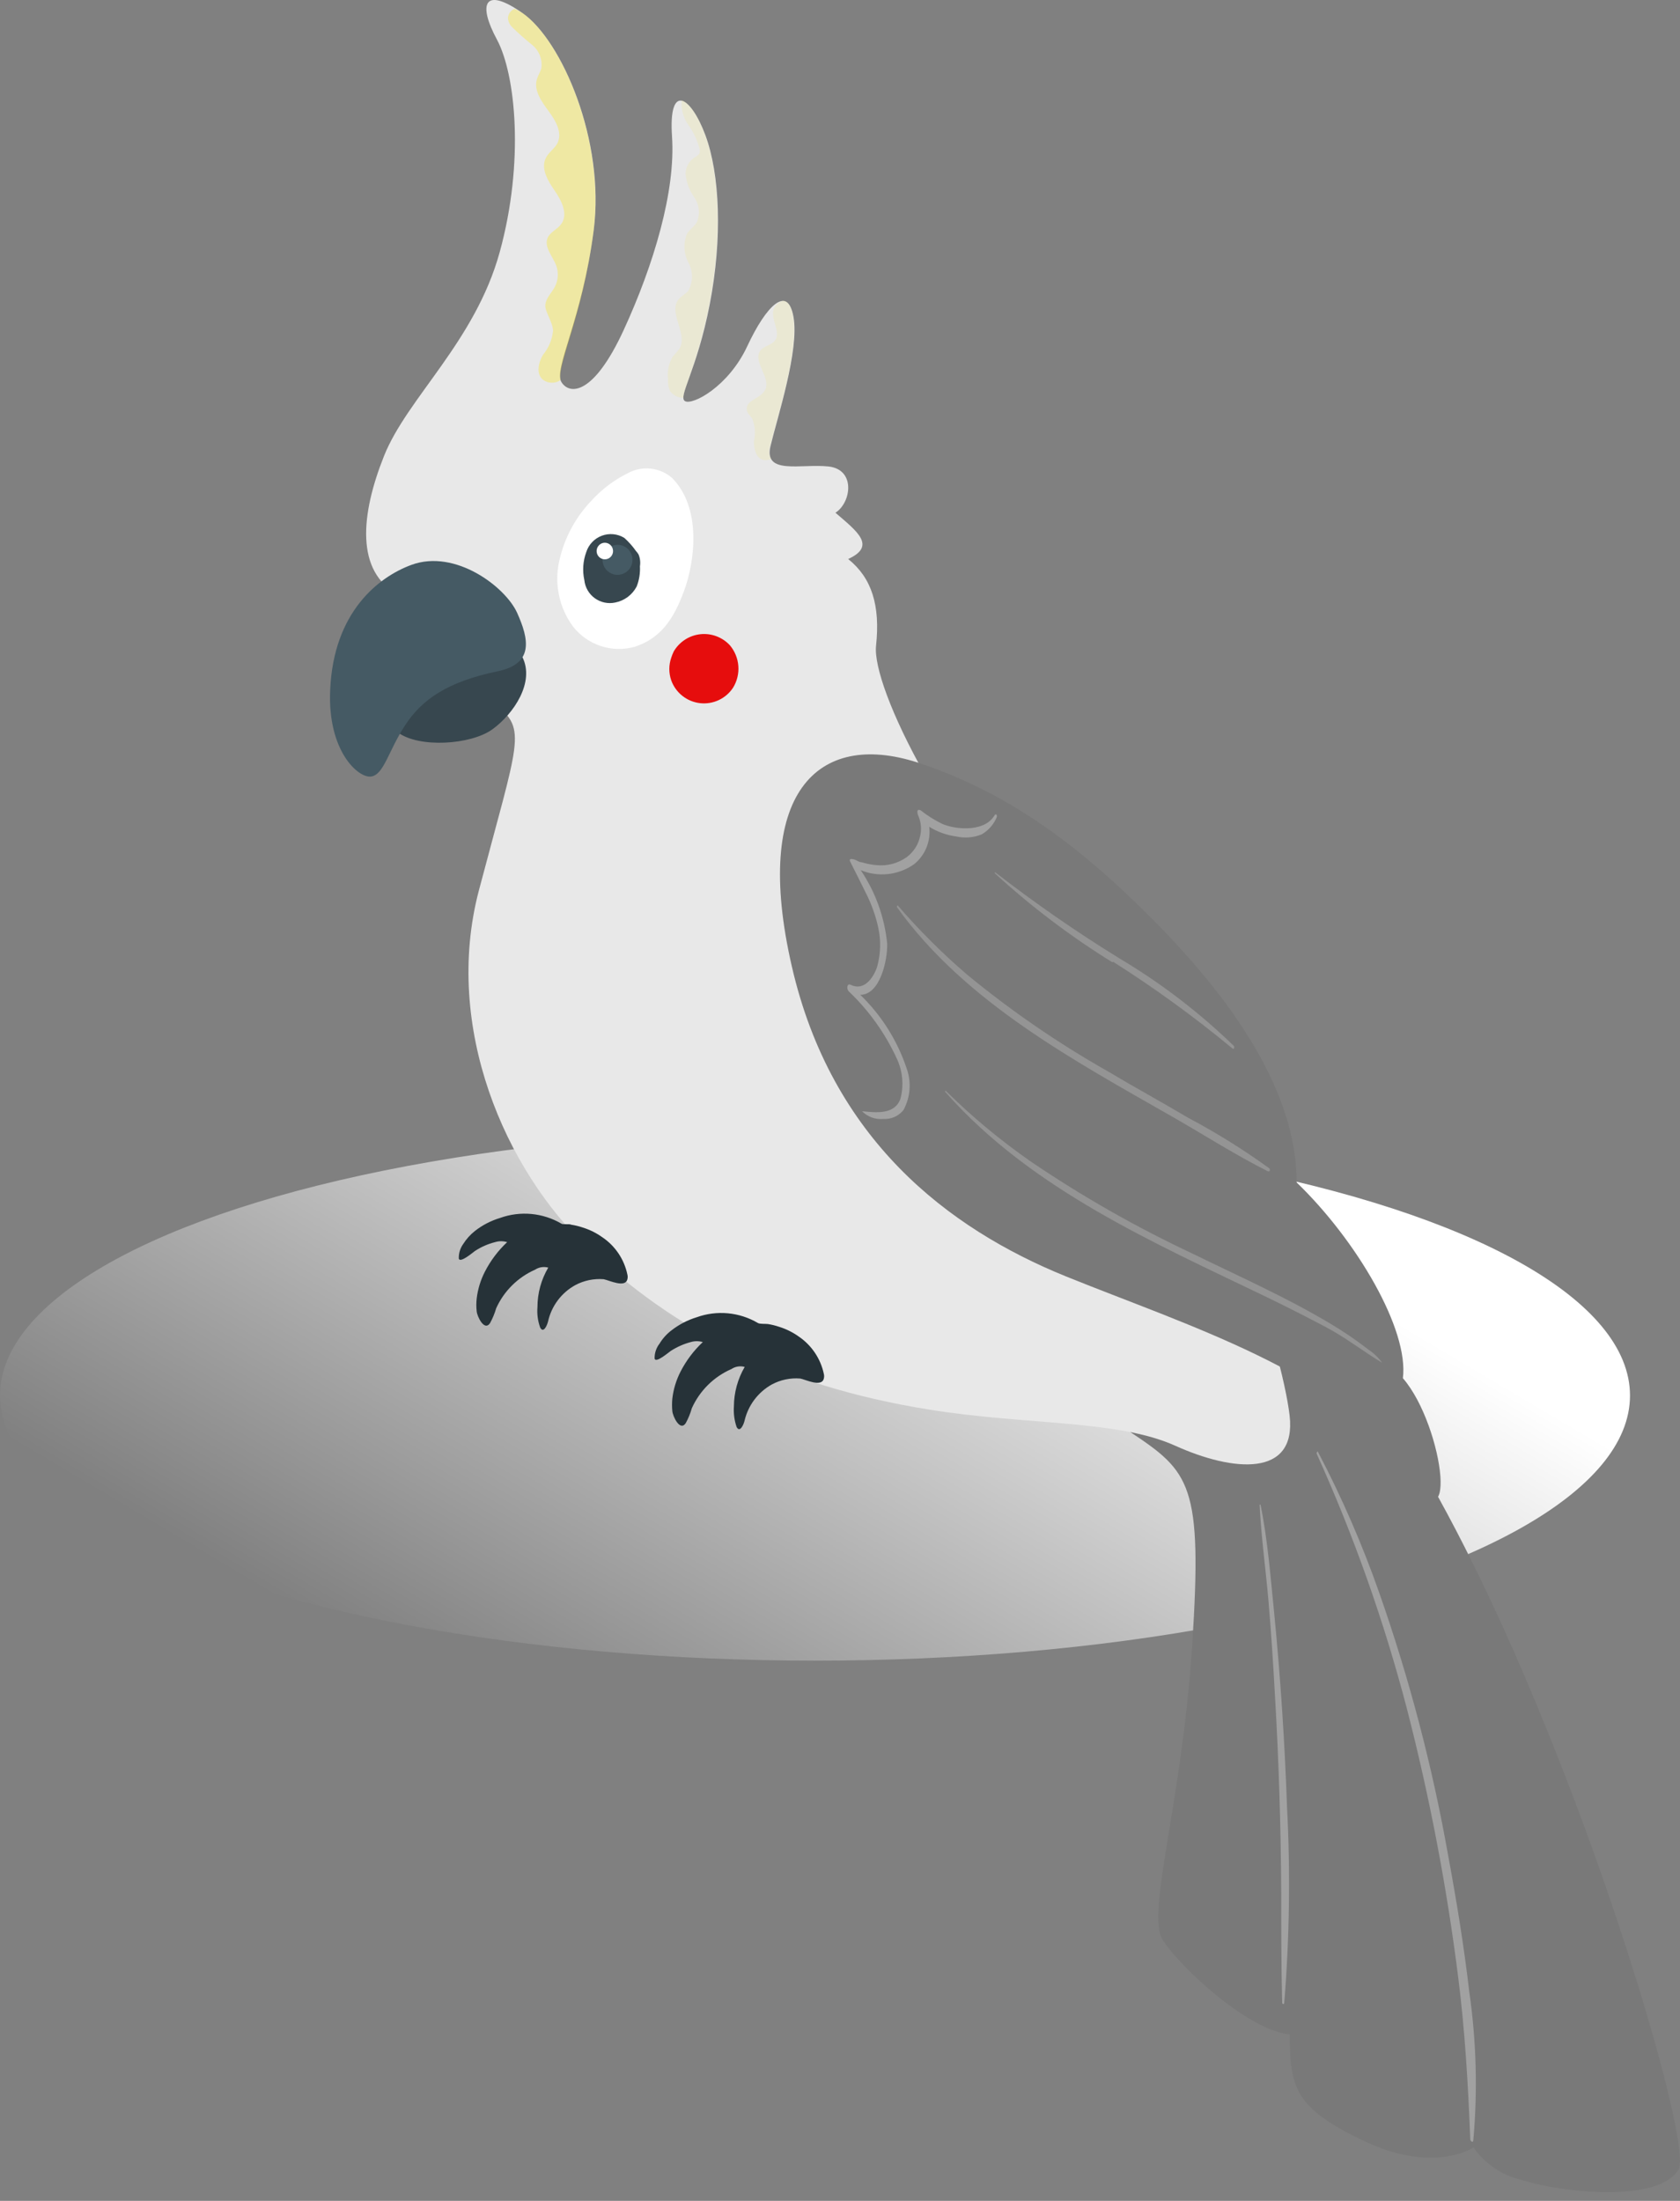 <svg width="168" height="220" viewBox="0 0 168 220" fill="none" xmlns="http://www.w3.org/2000/svg">
<rect x="0" y="0" width="168" height="220" fill="#808080" stroke="none"/>
<ellipse cx="81.5" cy="139.5" rx="81.5" ry="26.5" fill="url(#paint0_linear_103_2761)"/>
<path d="M113.004 143.133C119.031 147.13 120.256 148.371 119.225 164.375C118.193 180.378 114.567 191.257 116.276 193.932C117.984 196.607 124.785 202.957 128.975 203.36C128.975 208.695 129.491 210.757 136.469 214.045C143.448 217.333 147.348 214.658 147.348 214.658C148.475 216.273 150.155 217.42 152.07 217.881C155.761 219.106 165.817 220.331 167.864 216.849C169.911 213.368 148.524 144.6 129.7 131.272C110.877 117.943 113.004 143.133 113.004 143.133Z" fill="#797979"/>
<path opacity="0.3" d="M127.428 161.345C127.057 157.718 126.783 154.012 126.058 150.434C126.058 150.353 125.961 150.434 125.961 150.434C126.122 153.657 126.573 156.88 126.847 160.023C127.121 163.166 127.331 166.47 127.508 169.693C127.884 176.139 128.088 182.618 128.121 189.129C128.121 192.804 128.121 196.494 128.217 200.185C128.217 200.346 128.411 200.411 128.427 200.185C128.953 193.666 129.045 187.119 128.701 180.588C128.475 174.152 128.051 167.737 127.428 161.345ZM146.928 199.105C146.396 194.544 145.655 190 144.817 185.487C143.238 176.569 140.936 167.794 137.935 159.249C136.236 154.4 134.184 149.681 131.795 145.132C131.795 145.003 131.618 145.212 131.666 145.309C135.388 153.538 138.407 162.067 140.691 170.805C142.954 179.585 144.661 188.499 145.8 197.494C146.493 202.909 146.815 208.372 147.025 213.836C147.025 214.013 147.299 214.255 147.331 213.948C147.771 209.002 147.636 204.021 146.928 199.105V199.105Z" fill="white"/>
<path d="M39.852 59.457C35.501 57.152 36.081 51.399 38.402 45.581C40.723 39.763 47.508 34.154 49.973 25.194C52.439 16.233 51.585 7.466 49.683 3.936C47.782 0.407 48.378 -1.415 52.278 1.325C56.178 4.065 60.53 14.057 59.369 23.018C58.209 31.979 55.324 36.894 56.146 38.2C56.968 39.505 59.369 39.505 62.367 32.994C65.365 26.483 67.573 19.118 67.202 13.654C66.831 8.191 69.087 9.609 70.538 13.509C71.988 17.409 72.262 23.775 70.973 30.431C69.684 37.087 67.75 39.682 68.507 40.101C69.265 40.52 72.843 38.651 74.728 34.605C76.614 30.56 78.773 28.385 79.354 31.705C79.934 35.025 77.742 41.697 77.049 44.598C76.356 47.499 80.079 46.338 82.835 46.628C85.591 46.918 85.139 50.238 83.544 51.254C85.719 53.123 87.67 54.574 84.817 55.879C87.17 57.765 88.04 60.505 87.605 64.55C87.17 68.595 94.39 83.889 108.137 98.394C121.885 112.899 128.235 135.268 128.96 141.489C129.685 147.71 123.319 147.13 117.533 144.519C111.747 141.908 102.658 142.472 92.956 140.909C77.613 138.459 67.17 132.69 58.821 124.793C50.473 116.896 44.317 102.649 47.878 89.047C51.891 73.833 52.713 73.011 49.571 70.4C46.081 66.982 42.834 63.326 39.852 59.457V59.457Z" fill="#E8E8E8"/>
<path opacity="0.3" d="M52.278 1.325C52.011 1.161 51.737 1.011 51.456 0.874C51.277 0.95 51.121 1.072 51.005 1.228C50.889 1.383 50.817 1.567 50.795 1.76C50.799 1.939 50.838 2.114 50.91 2.278C50.981 2.441 51.085 2.588 51.214 2.711C51.85 3.335 52.517 3.927 53.212 4.484C53.558 4.765 53.825 5.131 53.986 5.547C54.147 5.962 54.197 6.412 54.131 6.853C54.018 7.208 53.809 7.53 53.696 7.901C53.341 9.013 54.147 10.141 54.872 11.124C55.598 12.107 56.275 13.3 55.727 14.347C55.436 14.879 54.872 15.217 54.598 15.765C54.034 16.829 54.792 18.086 55.485 19.085C56.178 20.085 56.839 21.439 56.113 22.405C55.743 22.921 55.05 23.179 54.776 23.743C54.357 24.678 55.275 25.613 55.63 26.564C55.751 26.907 55.8 27.271 55.775 27.634C55.75 27.997 55.651 28.351 55.485 28.675C55.163 29.271 54.614 29.771 54.534 30.448C54.453 31.124 55.227 32.059 55.307 33.042C55.222 33.937 54.868 34.785 54.292 35.476C53.841 36.249 53.583 37.361 54.292 37.958C54.521 38.129 54.794 38.232 55.079 38.255C55.365 38.278 55.65 38.22 55.904 38.087C55.956 38.06 56.004 38.028 56.049 37.99C55.71 36.378 58.273 31.543 59.353 23.147C60.529 14.057 56.178 4.097 52.278 1.325Z" fill="#FFE600"/>
<path opacity="0.3" d="M68.331 39.763C68.331 38.828 69.813 36.104 70.942 30.399C72.231 23.743 71.957 17.377 70.506 13.477C69.797 11.543 68.895 10.254 68.169 10.028C68.091 10.897 68.325 11.766 68.83 12.478C69.341 13.188 69.718 13.985 69.942 14.831C69.991 14.999 69.991 15.178 69.942 15.346C69.815 15.513 69.649 15.646 69.459 15.733C69.189 15.908 68.966 16.147 68.808 16.427C68.651 16.708 68.565 17.023 68.556 17.345C68.629 18.203 68.929 19.027 69.427 19.73C69.672 20.084 69.825 20.493 69.873 20.92C69.921 21.348 69.862 21.781 69.701 22.18C69.459 22.631 68.975 22.921 68.701 23.356C68.512 23.815 68.426 24.309 68.448 24.805C68.47 25.3 68.601 25.785 68.83 26.225C69.07 26.662 69.196 27.153 69.196 27.651C69.196 28.15 69.07 28.64 68.83 29.078C68.54 29.4 68.121 29.593 67.847 29.932C66.8 31.285 68.83 33.397 67.944 34.863C67.732 35.138 67.506 35.401 67.267 35.653C66.871 36.335 66.707 37.127 66.8 37.909C66.77 38.318 66.843 38.728 67.009 39.102C67.161 39.309 67.36 39.478 67.59 39.593C67.82 39.708 68.074 39.766 68.331 39.763V39.763Z" fill="#EFE7A2"/>
<path opacity="0.3" d="M74.68 40.939C74.68 41.294 75.034 41.552 75.228 41.858C75.509 42.576 75.565 43.363 75.389 44.114C75.389 44.872 75.599 45.823 76.356 45.984C76.611 46.018 76.871 45.99 77.114 45.903C77.002 45.7 76.936 45.476 76.919 45.245C76.903 45.014 76.936 44.782 77.017 44.566C77.726 41.681 79.902 35.025 79.322 31.672C79.144 30.593 78.773 30.061 78.322 30.061C78.098 30.111 77.891 30.22 77.721 30.375C77.551 30.531 77.425 30.728 77.355 30.947C77.049 31.979 78.145 33.203 77.484 34.058C77.13 34.509 76.437 34.557 76.066 35.008C75.163 36.104 77.226 37.829 76.469 39.054C76.001 39.843 74.551 40.037 74.68 40.939Z" fill="#EFE7A2"/>
<path d="M62.739 47.321C61.389 47.995 60.176 48.913 59.161 50.029C57.557 51.694 56.442 53.768 55.937 56.024C55.675 57.156 55.66 58.33 55.893 59.468C56.127 60.606 56.604 61.679 57.291 62.616C58.005 63.534 58.977 64.218 60.083 64.58C61.189 64.942 62.377 64.965 63.496 64.646C65.994 63.808 67.316 62.036 68.411 59.054C69.507 56.072 70.168 50.754 67.203 47.773C66.596 47.247 65.841 46.922 65.042 46.841C64.243 46.76 63.438 46.928 62.739 47.321V47.321Z" fill="white"/>
<path d="M67.12 65.758C66.87 66.484 66.87 67.273 67.12 67.999C67.337 68.609 67.721 69.146 68.227 69.55C68.733 69.954 69.341 70.209 69.984 70.286C70.627 70.363 71.279 70.259 71.866 69.986C72.453 69.713 72.953 69.281 73.308 68.74C73.707 68.089 73.891 67.329 73.833 66.569C73.775 65.807 73.479 65.084 72.986 64.501C72.613 64.099 72.151 63.79 71.638 63.598C71.124 63.406 70.573 63.337 70.028 63.397C69.483 63.456 68.959 63.643 68.499 63.941C68.039 64.239 67.655 64.641 67.377 65.114C67.275 65.322 67.189 65.537 67.12 65.758V65.758Z" fill="#E60D0D"/>
<path d="M62.43 53.768C62.097 53.564 61.721 53.438 61.332 53.401C60.943 53.363 60.55 53.415 60.183 53.551C59.817 53.688 59.486 53.906 59.217 54.189C58.947 54.473 58.745 54.813 58.627 55.186C58.297 56.084 58.23 57.056 58.434 57.99C58.471 58.347 58.583 58.693 58.762 59.003C58.941 59.314 59.184 59.584 59.474 59.795C59.764 60.007 60.096 60.154 60.447 60.229C60.798 60.304 61.161 60.305 61.512 60.231C61.97 60.142 62.402 59.951 62.776 59.672C63.15 59.393 63.456 59.033 63.671 58.619C63.921 57.978 64.031 57.291 63.994 56.604C64.06 56.201 64.01 55.787 63.849 55.412C63.773 55.291 63.687 55.178 63.591 55.073C63.256 54.595 62.866 54.157 62.43 53.768V53.768Z" fill="#37474F"/>
<path d="M63.22 55.67C63.279 55.961 63.249 56.262 63.136 56.537C63.023 56.811 62.83 57.045 62.584 57.21C62.337 57.375 62.047 57.463 61.75 57.463C61.453 57.463 61.163 57.375 60.917 57.209C60.67 57.044 60.478 56.81 60.365 56.535C60.252 56.261 60.223 55.959 60.281 55.668C60.34 55.377 60.484 55.11 60.694 54.901C60.905 54.692 61.172 54.55 61.464 54.493C61.656 54.453 61.855 54.452 62.048 54.49C62.241 54.528 62.425 54.604 62.589 54.713C62.752 54.823 62.892 54.964 63.001 55.128C63.109 55.292 63.184 55.476 63.22 55.67V55.67Z" fill="#455A64"/>
<path d="M61.286 54.912C61.31 55.019 61.312 55.129 61.292 55.237C61.272 55.344 61.231 55.447 61.172 55.538C61.112 55.63 61.035 55.709 60.944 55.77C60.854 55.831 60.752 55.874 60.645 55.895C60.537 55.916 60.427 55.916 60.32 55.895C60.213 55.873 60.111 55.83 60.021 55.769C59.93 55.707 59.853 55.628 59.794 55.536C59.734 55.445 59.694 55.342 59.674 55.234C59.636 55.021 59.682 54.801 59.802 54.621C59.922 54.441 60.107 54.314 60.319 54.267C60.533 54.225 60.755 54.269 60.936 54.39C61.117 54.511 61.243 54.698 61.286 54.912V54.912Z" fill="white"/>
<path d="M39.755 73.188C41.85 74.8 47.104 74.461 49.247 72.898C51.391 71.335 53.486 68.192 52.245 65.694C47.974 64.227 38.852 66.951 39.755 73.188Z" fill="#37474F"/>
<path d="M41.158 56.459C37.854 57.668 33.357 61.165 33.019 68.949C32.729 75.09 35.855 77.83 37.129 77.62C38.402 77.41 38.837 75.058 40.513 72.495C42.189 69.933 44.719 68.144 49.796 67.096C53.406 66.339 52.89 63.873 51.714 61.262C50.537 58.651 45.525 54.864 41.158 56.459Z" fill="#455A64"/>
<path d="M91.746 76.218C81.722 72.995 75.211 79.296 79.176 96.573C83.14 113.85 94.776 122.794 106.574 127.581C118.371 132.367 134.455 137.347 140.289 146.711C146.123 156.075 144.447 142.553 140.289 137.766C140.901 132.932 135.712 124.035 129.668 118.201C129.668 109.047 123.141 99.764 115.018 91.657C107.347 83.97 100.336 79.055 91.746 76.218Z" fill="#797979"/>
<path opacity="0.3" d="M99.467 82.1C99.546 81.966 99.616 81.826 99.676 81.681C99.692 81.618 99.692 81.552 99.676 81.488C99.669 81.461 99.651 81.438 99.628 81.423C99.604 81.408 99.575 81.402 99.547 81.407C99.513 81.426 99.485 81.454 99.467 81.488C99.192 81.938 98.779 82.289 98.29 82.487C97.804 82.684 97.284 82.788 96.759 82.793C95.907 82.825 95.057 82.683 94.261 82.374C93.483 81.999 92.748 81.54 92.07 81.004C92.07 81.004 91.876 80.892 91.779 81.004C91.683 81.117 91.779 81.472 91.86 81.617C92.119 82.251 92.17 82.951 92.005 83.615C91.824 84.451 91.343 85.191 90.651 85.694C89.793 86.299 88.748 86.579 87.702 86.484C87.183 86.444 86.669 86.346 86.171 86.194C85.913 86.194 85.687 86.001 85.446 85.92C85.204 85.84 84.865 85.807 85.01 86.113C85.558 87.177 86.09 88.257 86.622 89.337C87.168 90.42 87.574 91.568 87.831 92.753C88.108 94.033 88.069 95.36 87.718 96.621C87.364 97.733 86.397 99.103 85.075 98.442C84.656 98.249 84.672 98.878 84.849 99.071C86.877 100.993 88.518 103.285 89.684 105.824C90.274 107.083 90.399 108.51 90.039 109.853C89.442 111.464 87.557 111.207 86.203 111.078C86.48 111.358 86.816 111.574 87.187 111.707C87.558 111.841 87.954 111.89 88.347 111.851C88.726 111.874 89.106 111.805 89.453 111.651C89.801 111.496 90.107 111.261 90.345 110.965C90.688 110.333 90.894 109.637 90.95 108.92C91.005 108.204 90.909 107.484 90.667 106.807C89.736 104.014 88.144 101.487 86.026 99.442C88.024 99.442 88.766 95.944 88.717 94.317C88.456 91.691 87.548 89.172 86.074 86.984C86.942 87.341 87.885 87.474 88.818 87.37C89.75 87.265 90.641 86.928 91.409 86.387C91.958 85.944 92.385 85.368 92.65 84.714C92.915 84.06 93.009 83.349 92.924 82.648C93.749 83.157 94.671 83.486 95.631 83.615C96.476 83.806 97.359 83.733 98.162 83.406C98.706 83.096 99.157 82.645 99.467 82.1V82.1Z" fill="white"/>
<path opacity="0.2" d="M136.872 134.93L136.663 134.769C135.515 133.886 134.315 133.073 133.069 132.335C128.637 129.676 123.883 127.581 119.241 125.308C113.638 122.678 108.249 119.611 103.125 116.138C100.073 114.02 97.21 111.642 94.567 109.031C94.567 108.95 94.438 109.144 94.567 109.192C103.125 118.862 115.228 124.148 126.606 129.628C128.637 130.611 130.635 131.626 132.618 132.674C134.6 133.721 136.324 135.091 138.21 136.219C137.847 135.711 137.394 135.274 136.872 134.93ZM126.88 117.089C127.025 117.089 127.025 116.831 126.88 116.751C124.314 114.895 121.621 113.22 118.822 111.738C116.115 110.127 113.407 108.66 110.764 107.081C105.803 104.271 101.095 101.036 96.694 97.411C94.22 95.288 91.909 92.983 89.78 90.513C89.7 90.513 89.668 90.626 89.7 90.691C96.549 100.231 107.508 106.065 117.484 111.771C120.595 113.56 123.625 115.494 126.8 117.089H126.88ZM111.312 96.138C115.477 98.779 119.471 101.68 123.27 104.825C123.415 104.937 123.464 104.631 123.383 104.551C119.924 101.197 116.083 98.26 111.94 95.799C107.647 93.155 103.5 90.282 99.515 87.193C99.515 87.193 99.418 87.29 99.515 87.322C103.134 90.637 107.057 93.605 111.231 96.186L111.312 96.138Z" fill="white"/>
<path d="M65.96 134.301C66.27 133.789 66.675 133.34 67.153 132.98C67.904 132.395 68.756 131.952 69.667 131.674C70.664 131.315 71.728 131.18 72.784 131.277C73.839 131.375 74.861 131.703 75.775 132.239C75.953 132.367 76.565 132.319 76.79 132.351C77.168 132.41 77.54 132.502 77.903 132.625C78.612 132.844 79.281 133.176 79.885 133.608C81.166 134.481 82.061 135.815 82.383 137.331C82.423 137.484 82.423 137.645 82.383 137.799C82.173 138.701 80.578 137.911 80.03 137.799C79.041 137.718 78.051 137.925 77.177 138.395C76.496 138.776 75.902 139.296 75.433 139.92C74.964 140.545 74.63 141.26 74.454 142.021C74.357 142.424 73.986 143.246 73.664 142.65C73.436 141.987 73.342 141.286 73.39 140.587C73.399 139.199 73.771 137.838 74.47 136.638C74.247 136.577 74.014 136.563 73.786 136.599C73.558 136.636 73.341 136.72 73.148 136.848C71.386 137.615 69.973 139.011 69.184 140.764C69.037 141.285 68.832 141.788 68.571 142.263C67.991 143.117 67.282 141.57 67.234 141.07C67.193 140.647 67.193 140.221 67.234 139.797C67.344 138.858 67.623 137.946 68.055 137.106C68.621 136.002 69.374 135.004 70.279 134.156C69.886 134.036 69.465 134.036 69.071 134.156C68.362 134.344 67.688 134.644 67.072 135.043C66.927 135.123 65.573 136.316 65.461 135.8C65.447 135.258 65.624 134.727 65.96 134.301V134.301Z" fill="#263238"/>
<path d="M46.316 124.358C46.634 123.852 47.037 123.404 47.508 123.036C48.254 122.456 49.101 122.019 50.006 121.747C51.006 121.387 52.073 121.252 53.131 121.349C54.189 121.447 55.213 121.775 56.13 122.311C56.292 122.44 56.92 122.311 57.13 122.424C57.513 122.483 57.89 122.574 58.258 122.698C58.967 122.917 59.636 123.249 60.24 123.681C61.525 124.55 62.421 125.885 62.738 127.404C62.779 127.557 62.779 127.718 62.738 127.871C62.529 128.774 60.933 127.984 60.369 127.871C59.381 127.791 58.39 127.998 57.517 128.467C56.836 128.844 56.243 129.36 55.776 129.983C55.31 130.605 54.98 131.319 54.809 132.077C54.712 132.496 54.342 133.318 54.019 132.706C53.782 132.051 53.688 131.353 53.745 130.659C53.746 129.27 54.119 127.907 54.825 126.711C54.603 126.649 54.37 126.636 54.142 126.672C53.913 126.708 53.696 126.793 53.504 126.92C51.779 127.683 50.397 129.054 49.619 130.772C49.469 131.287 49.263 131.784 49.007 132.255C48.427 133.125 47.702 131.562 47.669 131.078C47.621 130.655 47.621 130.228 47.669 129.805C47.78 128.866 48.059 127.954 48.491 127.114C49.057 126.01 49.81 125.012 50.715 124.164C50.322 124.044 49.901 124.044 49.507 124.164C48.79 124.345 48.109 124.645 47.492 125.051C47.363 125.131 46.009 126.308 45.88 125.808C45.862 125.29 46.015 124.78 46.316 124.358V124.358Z" fill="#263238"/>
<defs>
<linearGradient id="paint0_linear_103_2761" x1="108" y1="113" x2="66.5" y2="183" gradientUnits="userSpaceOnUse">
<stop stop-color="white"/>
<stop offset="1" stop-color="white" stop-opacity="0"/>
</linearGradient>
</defs>
</svg>
